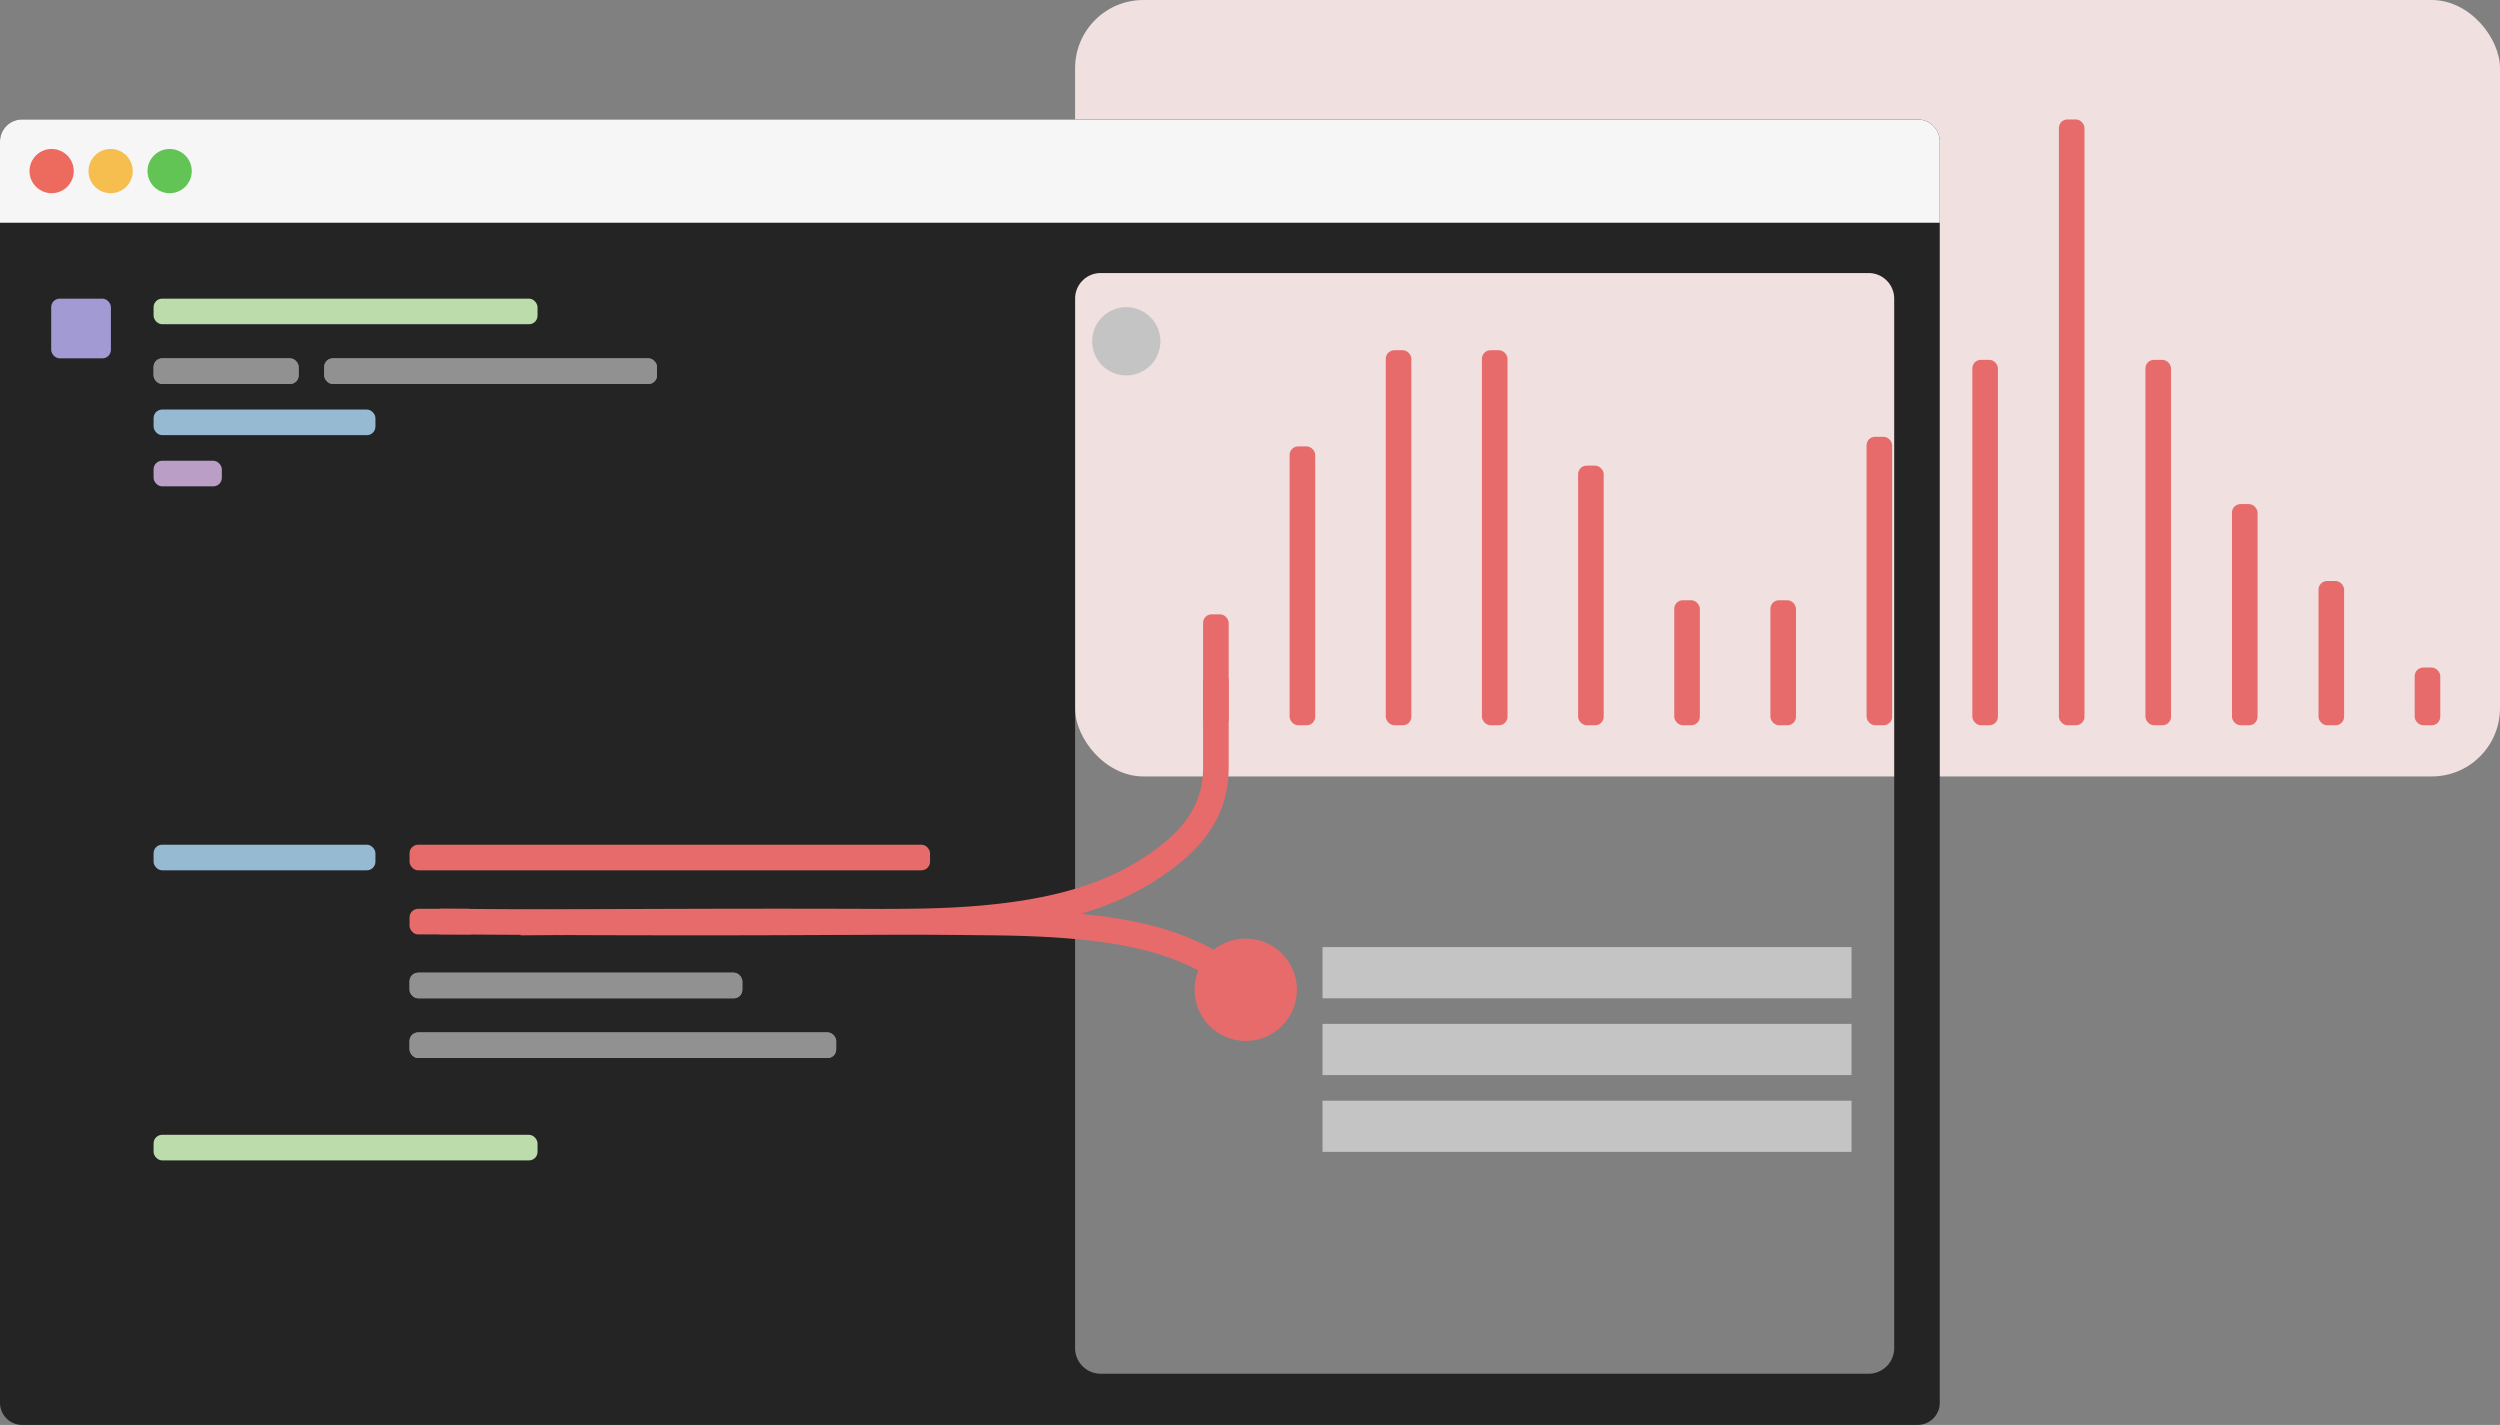 <svg width="293" height="167" viewBox="0 0 293 167" fill="none" xmlns="http://www.w3.org/2000/svg"><rect x="0" y="0" width="293" height="167" fill="#808080" stroke="none"/><rect x="126" width="167" height="91" rx="8" fill="#F1E0E0"/><rect x="141" y="72" width="3" height="13.313" rx="1" fill="#E76B6B"/><rect x="151.143" y="52.318" width="3" height="32.682" rx="1" fill="#E76B6B"/><rect x="162.413" y="41.047" width="3" height="43.952" rx="1" fill="#E76B6B"/><rect x="173.682" y="41.047" width="3" height="43.952" rx="1" fill="#E76B6B"/><rect x="184.953" y="54.572" width="3" height="30.429" rx="1" fill="#E76B6B"/><rect x="196.222" y="70.349" width="3" height="14.651" rx="1" fill="#E76B6B"/><rect x="207.492" y="70.349" width="3" height="14.651" rx="1" fill="#E76B6B"/><rect x="218.762" y="51.191" width="3" height="33.809" rx="1" fill="#E76B6B"/><rect x="231.158" y="42.174" width="3" height="42.825" rx="1" fill="#E76B6B"/><rect x="241.302" y="14" width="3" height="71" rx="1" fill="#E76B6B"/><rect x="251.445" y="42.174" width="3" height="42.825" rx="1" fill="#E76B6B"/><rect x="261.587" y="59.08" width="3" height="25.921" rx="1" fill="#E76B6B"/><rect x="271.73" y="68.095" width="3" height="16.905" rx="1" fill="#E76B6B"/><rect x="283" y="78.238" width="3" height="6.762" rx="1" fill="#E76B6B"/><path fill-rule="evenodd" clip-rule="evenodd" d="M2.593 14A2.593 2.593 0 000 16.593v147.814A2.593 2.593 0 002.593 167h222.153a2.593 2.593 0 002.593-2.593V16.593A2.593 2.593 0 00224.746 14H2.593zM129 32a3 3 0 00-3 3v123a3 3 0 003 3h90a3 3 0 003-3V35a3 3 0 00-3-3h-90z" fill="#242424"/><path d="M0 26.102h227.339v-9.509A2.593 2.593 0 00224.746 14H2.593A2.593 2.593 0 000 16.593v9.509z" fill="#F6F6F6"/><circle cx="6.051" cy="20.051" r="2.593" fill="#ED6A5E"/><circle cx="12.966" cy="20.051" r="2.593" fill="#F5BE4F"/><circle cx="19.881" cy="20.051" r="2.593" fill="#61C454"/><rect x="18" y="35" width="45" height="3" rx="1" fill="#BCDCAC"/><rect x="18" y="133" width="45" height="3" rx="1" fill="#BCDCAC"/><rect x="18" y="42" width="17" height="3" rx="1" fill="#919191"/><rect x="18" y="42" width="17" height="3" rx="1" fill="#919191"/><rect x="18" y="48" width="26" height="3" rx="1" fill="#97BAD3"/><rect x="18" y="99" width="26" height="3" rx="1" fill="#97BAD3"/><rect x="48" y="99" width="61" height="3" rx="1" fill="#E76B6B"/><rect x="48" y="106.515" width="8" height="3" rx="1" fill="#E76B6B"/><rect x="18" y="54" width="8" height="3" rx="1" fill="#BB9EC6"/><rect x="38" y="42" width="39" height="3" rx="1" fill="#919191"/><rect x="38" y="42" width="39" height="3" rx="1" fill="#919191"/><rect x="48" y="121" width="50" height="3" rx="1" fill="#919191"/><rect x="48" y="121" width="50" height="3" rx="1" fill="#919191"/><rect x="48" y="114" width="39" height="3" rx="1" fill="#919191"/><rect x="48" y="114" width="39" height="3" rx="1" fill="#919191"/><rect x="6" y="35" width="7" height="7" rx="1" fill="#A29AD3"/><circle cx="132" cy="40" r="4" fill="#C4C4C4"/><path d="M134.5 102l-.805-1.265.805 1.265zm-27.5 6l-.016-1.5.016 1.5zm-55.5 0l-.013 1.5H51.509l.066.001.26.002 1.012.008a3717.438 3717.438 0 0017.02.092c10.753.034 24.636.034 37.149-.103l-.032-3c-12.493.137-26.36.137-37.106.103a4012.683 4012.683 0 01-17.007-.092l-1.01-.008-.26-.002-.066-.001h-.02-.001L51.5 108zm55.516 1.5c14.33-.157 22.464-2.527 28.289-6.235l-1.61-2.53c-5.175 3.292-12.682 5.611-26.711 5.765l.032 3zm28.289-6.235C139.391 100.666 144 96.82 144 90h-3c0 5.18-3.391 8.244-7.305 10.735l1.61 2.53zM144 90v-.035-.035-.035-.035-.035-.035-.035-.035-.035-.035-.035-.034-.035-.035-.034-.035-.035-.034-.035-.034-.035-.034-.034-.035-.034-.034-.034-.034-.034-.035-.034-.034-.034-.034-.034-.033-.034-.034-.034-.033-.034-.034-.033-.034-.033-.034-.033-.034-.033-.033-.033-.034-.033-.033-.033-.033-.033-.033-.033-.033-.033-.032-.033-.033-.032-.033-.033-.032-.033-.032-.033-.032-.032-.033-.032-.032-.032-.032-.032-.032-.032-.032-.032-.032-.031-.032-.032-.032-.031-.032-.031-.032-.031-.031-.032-.031-.031-.031-.031-.032-.03-.032-.03-.031-.031-.031-.03-.031-.031-.03-.031-.03-.031-.03-.031-.03-.03-.03-.03-.03-.031-.03-.03-.03-.03-.03-.03-.029-.03-.03-.029-.03-.029-.029-.03-.028-.03-.029-.029-.03-.028-.03-.028-.029-.029-.028-.029-.029-.028-.029-.028-.029-.028-.028-.029-.028-.028-.028-.028-.028-.028-.028-.028-.027-.028-.028-.027-.028-.027-.028-.027-.027-.028-.027-.027-.027-.027-.027-.027-.027-.026-.027-.027-.026-.027-.026-.027-.026-.026-.027-.026-.026-.026-.026-.026-.026-.026-.026-.025-.026-.025-.026-.025-.026-.025-.025-.026-.025-.025-.025-.025-.025-.025-.024-.025-.025-.024-.025-.024-.024-.025-.024-.024-.025-.023-.025-.023-.024-.024-.024-.024-.023-.024V83v-.024-.023-.023-.024-.023-.023-.023-.023-.023-.022-.023-.023-.022-.023-.022-.023-.022-.023-.022-.022-.022-.022-.022-.022-.022-.021-.022-.022-.021-.022-.021-.021-.022-.02-.022-.02-.022-.02-.022-.02-.02-.022-.02-.02-.02-.021-.02-.02-.02-.02-.02-.02-.02-.02-.02-.02-.019-.02-.019-.02-.018-.02-.019-.019-.019-.018-.02-.018-.019-.018-.019-.018-.018-.019-.018-.018-.018-.018-.018-.018-.017-.018-.017-.018-.017-.018-.017-.017-.017-.017-.017-.017-.017-.017-.016-.017-.016-.017-.016-.016-.017-.016-.016-.016-.015-.016-.016-.016-.015-.016-.015-.015-.015-.016-.014-.016-.014-.015-.015-.015-.014-.015-.014-.014-.014-.015-.014-.014-.014-.013-.014-.014-.013-.014-.013-.014-.013-.013-.013-.013-.013-.013-.012-.013-.013-.012-.013-.012-.012-.012-.012-.012-.012-.012-.011-.012-.012-.011-.011-.012-.01-.012-.01-.012-.01-.011-.011-.01-.011-.01-.01-.011-.01-.01-.01-.01-.01-.01-.009-.01-.009-.01-.008-.01-.009-.009-.008-.01-.008-.008-.009-.008-.009-.008-.008-.008-.008-.008-.008-.007-.008-.007-.008-.007-.007-.007-.007-.007-.007-.007-.006-.007-.007-.006-.006-.006-.006-.006-.006-.006-.006-.005-.006-.005-.006-.005-.005-.005-.005-.005-.005-.004-.005-.004-.005-.004-.004-.004-.004-.004-.004-.003-.004-.003-.004-.003-.003-.003-.003-.003-.003-.003-.002-.003-.002-.002-.003-.002-.002-.001-.002-.002-.002-.001-.001-.002-.002-.002-.001-.001l-1.5-.001H141V90h3z" fill="#E76B6B"/><path d="M116.5 108.122l-.016 1.5.016-1.5zm-55.5 0l-.013-1.5H61.009l.066-.001.26-.002 1.012-.008a3198.641 3198.641 0 0117.021-.092c10.752-.034 24.635-.034 37.148.103l-.032 3c-12.493-.137-26.36-.137-37.106-.103a4012.683 4012.683 0 00-18.017.1l-.26.002h-.066l-.016.001h-.004-.001l-.014-1.5zm55.516-1.5c14.273.156 21.434 1.887 27.289 5.613l-1.61 2.53c-5.145-3.274-11.625-4.989-25.711-5.143l.032-3z" fill="#E76B6B"/><circle cx="146" cy="116" r="6" fill="#E76B6B"/><path fill="#C4C4C4" d="M155 111h62v6h-62zM155 120h62v6h-62zM155 129h62v6h-62z"/></svg>